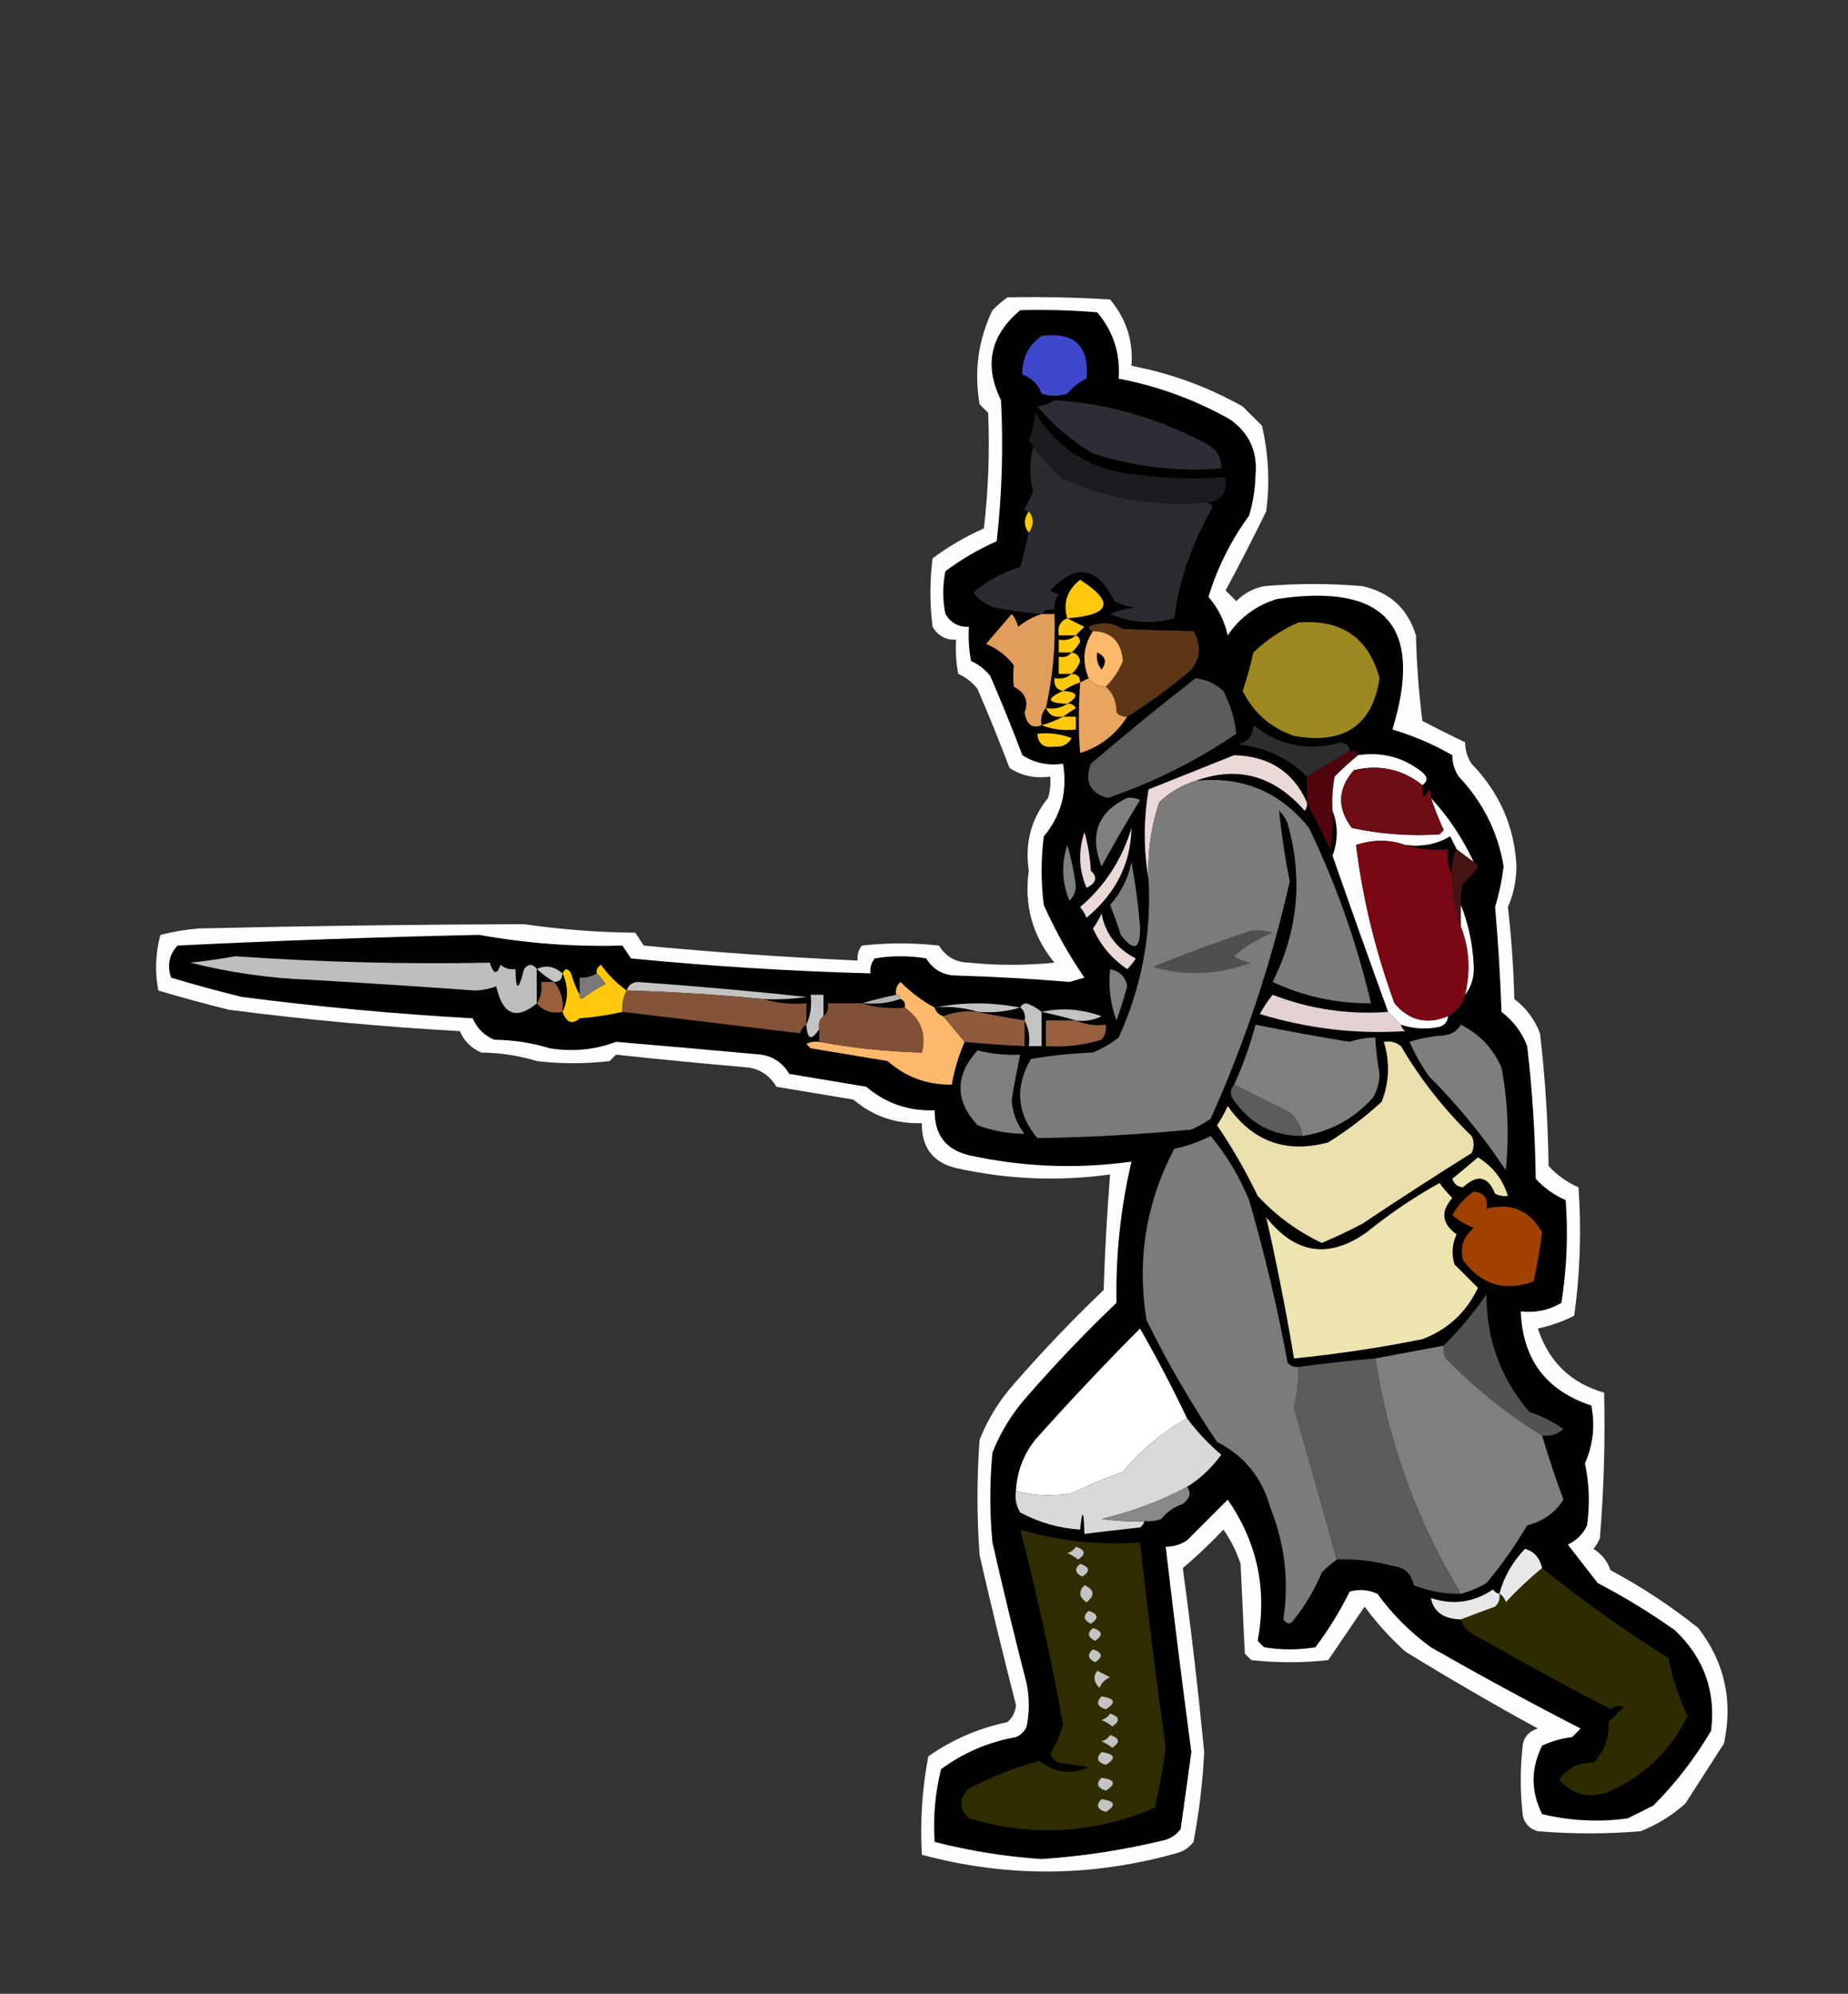 <?xml version="1.0" encoding="UTF-8"?>
<!DOCTYPE svg PUBLIC "-//W3C//DTD SVG 1.1//EN" "http://www.w3.org/Graphics/SVG/1.1/DTD/svg11.dtd">
<svg xmlns="http://www.w3.org/2000/svg" version="1.1" width="432px" height="466px" style="shape-rendering:geometricPrecision; text-rendering:geometricPrecision; image-rendering:optimizeQuality; fill-rule:evenodd; clip-rule:evenodd" xmlns:xlink="http://www.w3.org/1999/xlink">
<rect width="100%" height="100%" fill="#333333" stroke="none"/>
<g><path style="opacity:1" fill="#fefefe" d="M 235.5,69.5 C 243.507,69.334 251.507,69.5 259.5,70C 263.266,74.466 264.933,79.633 264.5,85.5C 273.652,87.238 282.318,90.405 290.5,95C 292,96.5 293.5,98 295,99.5C 296.544,106.084 296.877,112.751 296,119.5C 292.981,125.703 289.815,131.87 286.5,138C 287.333,138.833 288.167,139.667 289,140.5C 290.8,138.683 292.966,137.516 295.5,137C 303.167,136.333 310.833,136.333 318.5,137C 324.925,138.427 329.092,142.26 331,148.5C 331.169,155.191 331.669,161.858 332.5,168.5C 335.894,170.272 339.227,171.939 342.5,173.5C 342.491,175.308 342.991,176.975 344,178.5C 350.554,185.265 354.054,193.265 354.5,202.5C 354.446,205.939 353.78,209.106 352.5,212C 353.315,219.087 353.815,226.253 354,233.5C 356.77,235.601 358.77,238.268 360,241.5C 361.204,251.784 361.87,262.118 362,272.5C 363.981,274.657 366.314,276.324 369,277.5C 369.713,287.532 369.379,297.532 368,307.5C 365.328,308.867 362.495,309.867 359.5,310.5C 362.04,318.273 367.206,323.273 375,325.5C 375.259,336.84 374.926,348.173 374,359.5C 373.626,360.416 373.126,361.25 372.5,362C 374.412,363.2 375.745,364.867 376.5,367C 383.762,370.879 390.595,375.379 397,380.5C 403.158,388.473 405.158,397.473 403,407.5C 400,412.167 397,416.833 394,421.5C 390.919,424.293 387.419,426.46 383.5,428C 375.5,428.667 367.5,428.667 359.5,428C 357.667,427.5 356.5,426.333 356,424.5C 355.333,418.833 355.333,413.167 356,407.5C 356.5,405.667 357.667,404.5 359.5,404C 349.003,398.252 338.67,392.252 328.5,386C 324.941,382.778 321.774,379.278 319,375.5C 316.193,379.648 313.36,383.815 310.5,388C 304.5,388.667 298.5,388.667 292.5,388C 292,387.5 291.5,387 291,386.5C 290.667,379.5 290.333,372.5 290,365.5C 289.044,362.623 287.711,359.956 286,357.5C 282.932,360.738 279.765,363.738 276.5,366.5C 278.443,380.817 280.109,395.15 281.5,409.5C 281.153,416.555 280.32,423.555 279,430.5C 278.097,431.701 276.931,432.535 275.5,433C 255.516,438.712 235.516,438.879 215.5,433.5C 215.068,425.721 215.568,418.054 217,410.5C 222.591,406.578 228.758,403.911 235.5,402.5C 236.696,401.441 237.363,400.107 237.5,398.5C 234.509,386.87 231.676,375.203 229,363.5C 228.333,354.5 228.333,345.5 229,336.5C 230.901,331.698 233.568,327.364 237,323.5C 243.635,315.864 250.635,308.53 258,301.5C 258.284,292.475 258.784,283.475 259.5,274.5C 247.41,276.163 235.41,275.663 223.5,273C 218.086,271.7 215.42,268.2 215.5,262.5C 209.407,262.721 204.073,260.888 199.5,257C 193.5,256 187.5,255 181.5,254C 180.001,251.46 177.834,249.96 175,249.5C 164.604,248.599 154.27,247.599 144,246.5C 143.5,247 143,247.5 142.5,248C 136.833,248.667 131.167,248.667 125.5,248C 121.351,246.731 117.018,246.065 112.5,246C 110.167,245 108.5,243.333 107.5,241C 89.437,239.993 71.437,238.326 53.5,236C 47.941,234.633 42.441,233.133 37,231.5C 36.172,227.129 36.339,222.795 37.5,218.5C 40.443,217.756 43.443,217.256 46.5,217C 71.838,216.412 97.172,216.079 122.5,216C 131.091,217.244 139.758,217.911 148.5,218C 149.167,219 149.833,220 150.5,221C 167.138,222.582 183.805,223.748 200.5,224.5C 200.33,223.178 200.663,222.011 201.5,221C 207.5,220.333 213.5,220.333 219.5,221C 221.108,223.609 223.441,224.942 226.5,225C 233.167,225.667 239.833,225.667 246.5,225C 241.363,218.751 239.363,211.584 240.5,203.5C 239.529,197.067 241.029,191.4 245,186.5C 245.494,184.866 245.66,183.199 245.5,181.5C 241.993,182.006 238.826,181.34 236,179.5C 233.622,173.243 231.122,167.077 228.5,161C 227.303,159.48 225.803,158.313 224,157.5C 223.503,154.854 223.336,152.187 223.5,149.5C 221.097,149.607 219.264,148.607 218,146.5C 217.333,141.167 217.333,135.833 218,130.5C 221.788,127.692 225.788,125.359 230,123.5C 231.047,114.515 231.38,105.515 231,96.5C 230.333,95.833 229.667,95.167 229,94.5C 227.666,86.8 228.666,79.467 232,72.5C 233.145,71.364 234.312,70.364 235.5,69.5 Z"/></g>
<g><path style="opacity:1" fill="#000000" d="M 238.5,72.5 C 244.509,72.334 250.509,72.501 256.5,73C 260.266,77.466 261.933,82.633 261.5,88.5C 270.652,90.238 279.318,93.405 287.5,98C 291.998,101.154 293.998,105.487 293.5,111C 293.418,114.235 292.918,117.402 292,120.5C 287.758,126.317 284.591,132.651 282.5,139.5C 284.739,142.091 286.239,145.091 287,148.5C 289.812,144.338 293.645,141.505 298.5,140C 323.885,136.202 332.885,146.368 325.5,170.5C 330.482,171.997 335.148,173.997 339.5,176.5C 339.491,178.308 339.991,179.975 341,181.5C 346.666,187.498 350.166,194.498 351.5,202.5C 351.101,205.725 350.435,208.892 349.5,212C 350.221,220.149 350.721,228.316 351,236.5C 353.77,238.601 355.77,241.268 357,244.5C 358.204,254.784 358.87,265.118 359,275.5C 360.981,277.657 363.314,279.324 366,280.5C 366.598,288.531 366.265,296.531 365,304.5C 362.096,306.227 358.93,306.893 355.5,306.5C 355.926,317.702 361.426,325.035 372,328.5C 372.911,333.229 372.411,337.729 370.5,342C 371.525,346.805 371.692,351.638 371,356.5C 370.07,358.552 368.57,360.052 366.5,361C 368.872,364.03 371.205,367.03 373.5,370C 379.764,373.27 385.764,376.936 391.5,381C 398.303,387.408 401.136,395.242 400,404.5C 396.203,410.952 391.703,416.786 386.5,422C 384.5,423 382.5,424 380.5,425C 373.724,425.92 367.057,425.586 360.5,424C 357.833,418.667 357.833,413.333 360.5,408C 362.715,406.956 365.048,406.29 367.5,406C 368.167,405.333 368.833,404.667 369.5,404C 357.674,397.921 346.007,391.588 334.5,385C 329.645,381.478 325.478,377.311 322,372.5C 319.88,371.541 317.713,371.374 315.5,372C 313.23,376.598 310.563,380.931 307.5,385C 303.5,385.667 299.5,385.667 295.5,385C 295,384.5 294.5,384 294,383.5C 296.256,371.524 293.923,360.524 287,350.5C 283.833,353.667 280.667,356.833 277.5,360C 275.975,361.009 274.308,361.509 272.5,361.5C 274.372,377.525 276.372,393.525 278.5,409.5C 277.669,415.494 276.836,421.494 276,427.5C 275.097,428.701 273.931,429.535 272.5,430C 262.96,432.342 253.293,433.842 243.5,434.5C 235.037,433.94 226.703,432.607 218.5,430.5C 218.096,424.71 218.596,419.044 220,413.5C 225.219,409.647 231.052,407.147 237.5,406C 238.667,405.5 239.5,404.667 240,403.5C 240.667,400.167 240.667,396.833 240,393.5C 237.176,382.537 234.509,371.537 232,360.5C 231.333,353.5 231.333,346.5 232,339.5C 233.901,334.698 236.568,330.364 240,326.5C 246.635,318.864 253.635,311.53 261,304.5C 260.795,293.308 261.962,282.308 264.5,271.5C 251.721,273.268 239.054,272.768 226.5,270C 221.086,268.7 218.42,265.2 218.5,259.5C 212.407,259.721 207.073,257.888 202.5,254C 196.5,253 190.5,252 184.5,251C 183.001,248.46 180.834,246.96 178,246.5C 166.671,245.453 155.337,244.453 144,243.5C 139.045,245.375 133.878,245.875 128.5,245C 124.351,243.731 120.018,243.065 115.5,243C 113.167,242 111.5,240.333 110.5,238C 92.437,236.993 74.437,235.326 56.5,233C 50.941,231.633 45.441,230.133 40,228.5C 39.043,225.621 39.543,223.121 41.5,221C 64.979,219.84 88.479,219.006 112,218.5C 123.13,220.498 134.297,221.331 145.5,221C 146.167,222 146.833,223 147.5,224C 166.125,225.831 184.792,226.997 203.5,227.5C 203.33,226.178 203.663,225.011 204.5,224C 208.5,223.333 212.5,223.333 216.5,224C 218.108,226.609 220.441,227.942 223.5,228C 232.351,228.269 241.184,228.769 250,229.5C 251.167,229.167 252.333,228.833 253.5,228.5C 249.812,223.124 246.646,217.458 244,211.5C 243.333,206.167 243.333,200.833 244,195.5C 248.08,190.613 249.58,184.947 248.5,178.5C 244.993,179.006 241.826,178.34 239,176.5C 236.622,170.243 234.122,164.077 231.5,158C 230.303,156.48 228.803,155.313 227,154.5C 226.503,151.854 226.336,149.187 226.5,146.5C 224.097,146.607 222.264,145.607 221,143.5C 220.333,140.167 220.333,136.833 221,133.5C 224.788,130.692 228.788,128.359 233,126.5C 234.232,115.521 234.566,104.521 234,93.5C 229.973,85.393 231.473,78.393 238.5,72.5 Z"/></g>
<g><path style="opacity:1" fill="#3f47cc" d="M 243.5,78.5 C 251.168,77.522 254.668,80.856 254,88.5C 252.229,89.304 250.729,90.471 249.5,92C 247.5,92.667 245.5,92.667 243.5,92C 242.667,89.833 241.167,88.333 239,87.5C 238.909,83.682 240.409,80.682 243.5,78.5 Z"/></g>
<g><path style="opacity:1" fill="#2d2e35" d="M 246.5,93.5 C 259.238,94.363 271.238,97.863 282.5,104C 284.607,105.264 285.607,107.097 285.5,109.5C 275.372,110.294 265.372,109.127 255.5,106C 250.58,103.084 246.247,99.418 242.5,95C 244.058,94.79 245.391,94.29 246.5,93.5 Z"/></g>
<g><path style="opacity:1" fill="#1b1b20" d="M 281.5,117.5 C 270.216,118.482 259.216,116.649 248.5,112C 245.961,109.63 243.628,107.13 241.5,104.5C 241.389,103.883 241.056,103.383 240.5,103C 241.264,100.931 241.764,98.764 242,96.5C 247.656,105.474 255.823,110.307 266.5,111C 273.219,111.867 279.886,112.033 286.5,111.5C 286.942,115.384 285.275,117.384 281.5,117.5 Z"/></g>
<g><path style="opacity:1" fill="#2c2b32" d="M 241.5,104.5 C 243.628,107.13 245.961,109.63 248.5,112C 259.216,116.649 270.216,118.482 281.5,117.5C 282.376,117.369 283.043,117.702 283.5,118.5C 278.554,127.168 275.554,135.835 274.5,144.5C 269.386,145.955 264.386,145.622 259.5,143.5C 261.423,142.692 263.423,142.192 265.5,142C 263.744,141.798 262.078,141.298 260.5,140.5C 256.535,132.418 251.535,131.585 245.5,138C 246.167,138.333 246.833,138.667 247.5,139C 246.663,140.011 246.33,141.178 246.5,142.5C 245.209,142.263 244.209,142.596 243.5,143.5C 239.812,143.219 236.145,142.719 232.5,142C 230.445,141.313 228.779,140.146 227.5,138.5C 230.789,135.766 234.455,133.766 238.5,132.5C 239.26,129.813 239.927,127.147 240.5,124.5C 241.72,122.716 241.72,121.05 240.5,119.5C 240.062,119.565 239.728,119.399 239.5,119C 240.167,117.667 240.833,116.333 241.5,115C 240.644,111.226 240.644,107.726 241.5,104.5 Z"/></g>
<g><path style="opacity:1" fill="#fec90d" d="M 240.5,119.5 C 241.72,121.05 241.72,122.716 240.5,124.5C 239.28,122.95 239.28,121.284 240.5,119.5 Z"/></g>
<g><path style="opacity:1" fill="#fec90d" d="M 249.5,144.5 C 248.44,140.926 249.44,137.926 252.5,135.5C 260.662,140.764 259.662,143.764 249.5,144.5 Z"/></g>
<g><path style="opacity:1" fill="#fec90d" d="M 249.5,144.5 C 250.718,145.161 252.051,145.828 253.5,146.5C 252.757,147.182 252.091,147.849 251.5,148.5C 250.167,148.5 248.833,148.5 247.5,148.5C 247.157,146.517 247.824,145.183 249.5,144.5 Z"/></g>
<g><path style="opacity:1" fill="#5d3715" d="M 263.5,167.5 C 262.504,167.586 261.671,167.252 261,166.5C 260.998,163.949 260.164,161.949 258.5,160.5C 260.235,158.765 261.568,156.765 262.5,154.5C 262.115,149.973 259.782,147.64 255.5,147.5C 254.957,147.44 254.624,147.107 254.5,146.5C 257.239,145.233 259.906,145.399 262.5,147C 268.104,147.229 273.604,147.396 279,147.5C 280.837,150.73 280.671,153.73 278.5,156.5C 273.744,160.602 268.744,164.269 263.5,167.5 Z"/></g>
<g><path style="opacity:1" fill="#9d8821" d="M 303.5,145.5 C 313.568,144.681 319.902,149.014 322.5,158.5C 320.84,169.582 314.173,174.082 302.5,172C 297.025,170.109 293.025,166.609 290.5,161.5C 291.488,158.55 292.321,155.55 293,152.5C 296.154,149.488 299.654,147.155 303.5,145.5 Z"/></g>
<g><path style="opacity:1" fill="#e09d5c" d="M 243.5,143.5 C 244.5,143.5 245.5,143.5 246.5,143.5C 246.779,150.937 246.112,158.27 244.5,165.5C 243.566,166.568 243.232,167.901 243.5,169.5C 241.296,170.351 239.963,169.351 239.5,166.5C 240.527,163.946 239.694,161.946 237,160.5C 236.805,158.793 236.805,157.126 237,155.5C 235.288,153.247 233.121,151.58 230.5,150.5C 232.5,148.167 234.5,145.833 236.5,143.5C 237.251,144.376 237.751,145.376 238,146.5C 239.719,145.131 241.552,144.131 243.5,143.5 Z"/></g>
<g><path style="opacity:1" fill="#fdb96b" d="M 255.5,147.5 C 259.782,147.64 262.115,149.973 262.5,154.5C 261.568,156.765 260.235,158.765 258.5,160.5C 256.801,160.473 255.467,159.806 254.5,158.5C 252.898,154.58 253.232,150.913 255.5,147.5 Z"/></g>
<g><path style="opacity:1" fill="#fec90d" d="M 251.5,148.5 C 252.097,148.735 252.43,149.235 252.5,150C 251.944,151.011 251.278,151.844 250.5,152.5C 249.5,152.5 248.5,152.5 247.5,152.5C 247.5,151.5 247.5,150.5 247.5,149.5C 249.099,149.768 250.432,149.434 251.5,148.5 Z"/></g>
<g><path style="opacity:1" fill="#fec90d" d="M 250.5,152.5 C 251.586,152.62 252.253,153.287 252.5,154.5C 252.058,155.739 251.391,156.739 250.5,157.5C 249.5,157.5 248.5,157.5 247.5,157.5C 247.5,156.167 247.5,154.833 247.5,153.5C 248.791,153.737 249.791,153.404 250.5,152.5 Z"/></g>
<g><path style="opacity:1" fill="#000000" d="M 256.5,152.5 C 258.476,153.427 258.809,154.76 257.5,156.5C 256.571,155.311 256.238,153.978 256.5,152.5 Z"/></g>
<g><path style="opacity:1" fill="#fec90d" d="M 250.5,157.5 C 251.833,157.5 252.5,158.167 252.5,159.5C 251.005,159.989 249.671,160.655 248.5,161.5C 246.952,161.179 246.285,160.179 246.5,158.5C 248.099,158.768 249.432,158.434 250.5,157.5 Z"/></g>
<g><path style="opacity:1" fill="#e9a45f" d="M 254.5,158.5 C 255.467,159.806 256.801,160.473 258.5,160.5C 260.164,161.949 260.998,163.949 261,166.5C 261.671,167.252 262.504,167.586 263.5,167.5C 260.792,171.724 257.125,174.557 252.5,176C 252.092,171.433 252.092,165.933 252.5,159.5C 253.167,159.167 253.833,158.833 254.5,158.5 Z"/></g>
<g><path style="opacity:1" fill="#5b5c5b" d="M 279.5,158.5 C 281.991,158.829 284.157,159.829 286,161.5C 287.639,164.742 288.639,168.076 289,171.5C 279.697,177.818 269.697,182.818 259,186.5C 254.794,185.407 253.461,182.74 255,178.5C 263.065,171.591 271.232,164.924 279.5,158.5 Z"/></g>
<g><path style="opacity:1" fill="#ffc80d" d="M 248.5,161.5 C 252.005,161.694 252.338,162.694 249.5,164.5C 244.725,164.33 244.392,163.33 248.5,161.5 Z"/></g>
<g><path style="opacity:1" fill="#fec90d" d="M 249.5,164.5 C 250.376,164.369 251.043,164.702 251.5,165.5C 250.398,166.176 249.398,166.842 248.5,167.5C 246.517,167.843 245.183,167.176 244.5,165.5C 246.415,165.784 248.081,165.451 249.5,164.5 Z"/></g>
<g><path style="opacity:1" fill="#000000" d="M 244.5,165.5 C 245.183,167.176 246.517,167.843 248.5,167.5C 246.972,168.309 245.306,168.976 243.5,169.5C 243.232,167.901 243.566,166.568 244.5,165.5 Z"/></g>
<g><path style="opacity:1" fill="#fec90d" d="M 248.5,167.5 C 249.5,167.5 250.5,167.5 251.5,167.5C 251.5,168.5 251.5,169.5 251.5,170.5C 248.615,170.806 245.948,170.473 243.5,169.5C 245.306,168.976 246.972,168.309 248.5,167.5 Z"/></g>
<g><path style="opacity:1" fill="#2e2e2e" d="M 315.5,175.5 C 312.202,177.485 308.869,179.485 305.5,181.5C 301.106,177.138 295.772,174.638 289.5,174C 291.723,173.348 292.89,171.848 293,169.5C 299.103,174.331 305.937,175.664 313.5,173.5C 314.713,173.747 315.38,174.414 315.5,175.5 Z"/></g>
<g><path style="opacity:1" fill="#fec90d" d="M 242.5,171.5 C 245.247,171.187 247.914,171.52 250.5,172.5C 249.652,173.991 248.319,174.658 246.5,174.5C 244.018,174.89 242.685,173.89 242.5,171.5 Z"/></g>
<g><path style="opacity:1" fill="#51050c" d="M 315.5,175.5 C 316.492,175.328 317.158,175.662 317.5,176.5C 315.604,178.043 313.771,179.709 312,181.5C 311.503,184.146 311.336,186.813 311.5,189.5C 311.665,192.518 311.498,195.518 311,198.5C 309.1,194.7 307.267,191.033 305.5,187.5C 305.5,185.5 305.5,183.5 305.5,181.5C 308.869,179.485 312.202,177.485 315.5,175.5 Z"/></g>
<g><path style="opacity:1" fill="#ebd9d8" d="M 305.5,187.5 C 305.631,188.239 305.464,188.906 305,189.5C 297.808,181.254 289.308,178.921 279.5,182.5C 276.279,183.517 273.446,185.184 271,187.5C 269.049,193.341 268.216,199.341 268.5,205.5C 267.306,198.649 267.306,191.649 268.5,184.5C 275.125,181.859 281.792,179.192 288.5,176.5C 296.674,176.732 302.341,180.399 305.5,187.5 Z"/></g>
<g><path style="opacity:1" fill="#fefefe" d="M 317.5,176.5 C 323.121,175.674 328.121,177.007 332.5,180.5C 333.776,181.614 333.776,182.614 332.5,183.5C 327.845,179.789 322.511,178.622 316.5,180C 312.701,184.333 312.534,188.833 316,193.5C 322.73,194.955 329.564,195.455 336.5,195C 336.833,194.667 337.167,194.333 337.5,194C 336.358,191.55 335.358,189.05 334.5,186.5C 338.61,190.951 341.944,195.951 344.5,201.5C 343.167,200.5 341.833,199.5 340.5,198.5C 340.013,197.527 339.513,196.527 339,195.5C 335.851,197.362 332.351,198.029 328.5,197.5C 324.767,196.179 320.934,196.179 317,197.5C 318.571,210.12 321.571,222.453 326,234.5C 329.392,238.532 333.559,239.532 338.5,237.5C 338.423,238.75 337.756,239.583 336.5,240C 333.445,240.634 330.445,240.468 327.5,239.5C 326.5,238.5 325.5,237.5 324.5,236.5C 320.091,224.365 315.757,212.198 311.5,200C 312.82,196.399 312.82,192.899 311.5,189.5C 311.336,186.813 311.503,184.146 312,181.5C 313.771,179.709 315.604,178.043 317.5,176.5 Z"/></g>
<g><path style="opacity:1" fill="#6e0e14" d="M 332.5,183.5 C 332.413,186.598 332.913,186.932 334,184.5C 334.464,185.094 334.631,185.761 334.5,186.5C 335.358,189.05 336.358,191.55 337.5,194C 337.167,194.333 336.833,194.667 336.5,195C 329.564,195.455 322.73,194.955 316,193.5C 312.534,188.833 312.701,184.333 316.5,180C 322.511,178.622 327.845,179.789 332.5,183.5 Z"/></g>
<g><path style="opacity:1" fill="#7b7b7b" d="M 279.5,182.5 C 290.348,181.341 299.181,185.008 306,193.5C 312.326,206.646 317.16,220.312 320.5,234.5C 312.411,234.56 304.745,232.893 297.5,229.5C 303.459,217.564 304.626,205.231 301,192.5C 300.581,191.328 299.915,190.328 299,189.5C 299.56,194.98 300.393,200.48 301.5,206C 297.193,225.116 291.026,243.616 283,261.5C 281.581,262.46 280.081,263.293 278.5,264C 266.499,265.158 254.499,265.825 242.5,266C 237.681,260.221 237.181,254.055 241,247.5C 245.749,246.695 250.582,246.195 255.5,246C 257.664,245.086 259.664,243.919 261.5,242.5C 266.858,230.737 269.191,218.403 268.5,205.5C 268.216,199.341 269.049,193.341 271,187.5C 273.446,185.184 276.279,183.517 279.5,182.5 Z"/></g>
<g><path style="opacity:1" fill="#7e7f7e" d="M 263.5,186.5 C 264.552,186.351 265.552,186.517 266.5,187C 263.374,192.085 260.374,197.251 257.5,202.5C 254.613,195.062 256.613,189.729 263.5,186.5 Z"/></g>
<g><path style="opacity:1" fill="#ebd9d8" d="M 264.5,193.5 C 264.37,201.764 260.87,208.764 254,214.5C 253.626,213.584 253.126,212.75 252.5,212C 258.325,207.01 262.325,200.844 264.5,193.5 Z"/></g>
<g><path style="opacity:1" fill="#ebd9d8" d="M 253.5,194.5 C 254.319,197.305 254.819,200.305 255,203.5C 256.634,204.99 256.301,206.324 254,207.5C 252.178,203.269 252.011,198.935 253.5,194.5 Z"/></g>
<g><path style="opacity:1" fill="#000000" d="M 340.5,198.5 C 339.539,200.265 339.205,202.265 339.5,204.5C 338.539,202.735 338.205,200.735 338.5,198.5C 334.958,198.813 331.625,198.479 328.5,197.5C 332.351,198.029 335.851,197.362 339,195.5C 339.513,196.527 340.013,197.527 340.5,198.5 Z"/></g>
<g><path style="opacity:1" fill="#7e7f7e" d="M 249.5,197.5 C 250.388,200.483 251.054,203.65 251.5,207C 251.491,208.404 250.991,209.57 250,210.5C 248.236,206.205 248.069,201.871 249.5,197.5 Z"/></g>
<g><path style="opacity:1" fill="#7b0915" d="M 328.5,197.5 C 331.625,198.479 334.958,198.813 338.5,198.5C 338.205,200.735 338.539,202.735 339.5,204.5C 339.344,208.764 340.011,212.764 341.5,216.5C 343.51,221.623 343.843,226.956 342.5,232.5C 341.876,234.754 340.543,236.421 338.5,237.5C 333.559,239.532 329.392,238.532 326,234.5C 321.571,222.453 318.571,210.12 317,197.5C 320.934,196.179 324.767,196.179 328.5,197.5 Z"/></g>
<g><path style="opacity:1" fill="#471414" d="M 340.5,198.5 C 341.833,199.5 343.167,200.5 344.5,201.5C 345.043,201.56 345.376,201.893 345.5,202.5C 344.52,203.981 343.353,205.315 342,206.5C 341.506,208.134 341.34,209.801 341.5,211.5C 341.5,213.167 341.5,214.833 341.5,216.5C 340.011,212.764 339.344,208.764 339.5,204.5C 339.205,202.265 339.539,200.265 340.5,198.5 Z"/></g>
<g><path style="opacity:1" fill="#7f7e7e" d="M 264.5,201.5 C 265.399,206.322 266.066,211.322 266.5,216.5C 266.637,221.905 265.137,222.571 262,218.5C 261.265,216.129 260.432,213.795 259.5,211.5C 262.081,208.596 263.748,205.263 264.5,201.5 Z"/></g>
<g><path style="opacity:1" fill="#fefffe" d="M 341.5,211.5 C 343.245,215.881 344.245,220.548 344.5,225.5C 344.684,228.205 344.017,230.538 342.5,232.5C 343.843,226.956 343.51,221.623 341.5,216.5C 341.5,214.833 341.5,213.167 341.5,211.5 Z"/></g>
<g><path style="opacity:1" fill="#ebd9d8" d="M 257.5,213.5 C 258.388,218.237 261.054,221.737 265.5,224C 264.953,224.925 264.287,225.758 263.5,226.5C 259.923,224.091 257.257,220.924 255.5,217C 256.305,215.887 256.972,214.721 257.5,213.5 Z"/></g>
<g><path style="opacity:1" fill="#4f4f4f" d="M 292.5,217.5 C 294.199,217.34 295.866,217.506 297.5,218C 294.13,219.346 291.13,221.179 288.5,223.5C 289.729,224.281 291.062,224.781 292.5,225C 284.944,227.87 277.277,228.204 269.5,226C 277.161,222.839 284.827,220.006 292.5,217.5 Z"/></g>
<g><path style="opacity:1" fill="#bebebe" d="M 125.5,226.5 C 125.5,229.167 125.5,231.833 125.5,234.5C 120.645,238.512 117.478,237.178 116,230.5C 114.431,231.122 112.764,231.456 111,231.5C 98.174,230.574 85.341,229.741 72.5,229C 63.019,228.648 53.685,227.315 44.5,225C 48.019,224.623 51.519,224.123 55,223.5C 74.842,224.878 94.675,225.378 114.5,225C 115.362,227.734 116.195,227.901 117,225.5C 118.011,226.337 119.178,226.67 120.5,226.5C 120.557,231.682 121.224,231.682 122.5,226.5C 123.527,225.209 124.527,225.209 125.5,226.5 Z"/></g>
<g><path style="opacity:1" fill="#c2c3c2" d="M 125.5,226.5 C 127.523,225.479 129.523,225.812 131.5,227.5C 131.5,228.833 130.833,229.5 129.5,229.5C 128.074,228.659 126.74,227.659 125.5,226.5 Z"/></g>
<g><path style="opacity:1" fill="#fec90d" d="M 146.5,231.5 C 145.699,233.042 145.366,234.708 145.5,236.5C 142.253,237.252 138.919,237.752 135.5,238C 133.771,239.545 132.438,239.045 131.5,236.5C 132.833,233.5 132.833,230.5 131.5,227.5C 132.077,226.227 132.743,226.227 133.5,227.5C 134.028,229.336 134.694,231.003 135.5,232.5C 135.435,232.938 135.601,233.272 136,233.5C 137.718,232.15 139.552,230.983 141.5,230C 140.934,229.005 140.267,228.172 139.5,227.5C 139.369,226.624 139.702,225.957 140.5,225.5C 142.215,227.882 144.215,229.882 146.5,231.5 Z"/></g>
<g><path style="opacity:1" fill="#000000" d="M 125.5,226.5 C 126.74,227.659 128.074,228.659 129.5,229.5C 128.5,229.5 127.5,229.5 126.5,229.5C 126.784,231.415 126.451,233.081 125.5,234.5C 125.5,231.833 125.5,229.167 125.5,226.5 Z"/></g>
<g><path style="opacity:1" fill="#7e7f7e" d="M 259.5,226.5 C 261.75,226.951 263.084,228.285 263.5,230.5C 262.768,233.197 261.934,235.864 261,238.5C 259.576,234.703 259.076,230.703 259.5,226.5 Z"/></g>
<g><path style="opacity:1" fill="#000000" d="M 131.5,227.5 C 132.833,230.5 132.833,233.5 131.5,236.5C 131.815,233.789 131.148,231.456 129.5,229.5C 130.833,229.5 131.5,228.833 131.5,227.5 Z"/></g>
<g><path style="opacity:1" fill="#797979" d="M 139.5,227.5 C 140.267,228.172 140.934,229.005 141.5,230C 139.552,230.983 137.718,232.15 136,233.5C 135.601,233.272 135.435,232.938 135.5,232.5C 135.5,231.167 135.5,229.833 135.5,228.5C 136.959,228.567 138.292,228.234 139.5,227.5 Z"/></g>
<g><path style="opacity:1" fill="#985f3f" d="M 129.5,229.5 C 131.148,231.456 131.815,233.789 131.5,236.5C 128.918,236.975 126.918,236.308 125.5,234.5C 126.451,233.081 126.784,231.415 126.5,229.5C 127.5,229.5 128.5,229.5 129.5,229.5 Z"/></g>
<g><path style="opacity:1" fill="#c2c3c2" d="M 178.5,233.5 C 168.007,232.49 157.341,231.823 146.5,231.5C 146.791,230.351 147.624,229.684 149,229.5C 162.192,230.439 175.358,231.606 188.5,233C 185.183,233.498 181.85,233.665 178.5,233.5 Z"/></g>
<g><path style="opacity:1" fill="#fdb96b" d="M 218.5,235.5 C 218.833,236.5 219.5,237.167 220.5,237.5C 222.196,239.525 223.863,241.525 225.5,243.5C 224.115,246.659 223.115,249.992 222.5,253.5C 216.752,253.59 211.752,251.756 207.5,248C 201.5,247 195.5,246 189.5,245C 189.167,244.667 188.833,244.333 188.5,244C 189.448,243.517 190.448,243.351 191.5,243.5C 199.328,244.943 207.328,245.777 215.5,246C 216.591,241.666 215.257,238.166 211.5,235.5C 211.672,234.508 211.338,233.842 210.5,233.5C 210.5,232.833 210.167,232.5 209.5,232.5C 209.281,231.325 209.614,230.325 210.5,229.5C 212.921,231.934 215.588,233.934 218.5,235.5 Z"/></g>
<g><path style="opacity:1" fill="#845338" d="M 146.5,231.5 C 157.341,231.823 168.007,232.49 178.5,233.5C 181.625,234.479 184.958,234.813 188.5,234.5C 188.5,236.167 188.5,237.833 188.5,239.5C 187.778,239.918 187.278,240.584 187,241.5C 173.071,239.807 159.238,238.141 145.5,236.5C 145.366,234.708 145.699,233.042 146.5,231.5 Z"/></g>
<g><path style="opacity:1" fill="#c2c3c2" d="M 192.5,237.5 C 191.596,238.209 191.263,239.209 191.5,240.5C 189.694,243.338 188.694,243.005 188.5,239.5C 189.468,237.393 189.802,235.059 189.5,232.5C 190.5,232.5 191.5,232.5 192.5,232.5C 192.5,234.167 192.5,235.833 192.5,237.5 Z"/></g>
<g><path style="opacity:1" fill="#b1b1b1" d="M 209.5,232.5 C 210.167,232.5 210.5,232.833 210.5,233.5C 207.713,234.477 204.713,234.81 201.5,234.5C 204.053,233.745 206.72,233.078 209.5,232.5 Z"/></g>
<g><path style="opacity:1" fill="#e4d2d2" d="M 324.5,236.5 C 325.5,237.5 326.5,238.5 327.5,239.5C 327.611,240.117 327.944,240.617 328.5,241C 317.056,241.75 305.723,240.416 294.5,237C 295.376,235.414 296.376,233.914 297.5,232.5C 306.193,235.86 315.193,237.193 324.5,236.5 Z"/></g>
<g><path style="opacity:1" fill="#000000" d="M 210.5,233.5 C 211.338,233.842 211.672,234.508 211.5,235.5C 207.958,235.813 204.625,235.479 201.5,234.5C 204.713,234.81 207.713,234.477 210.5,233.5 Z"/></g>
<g><path style="opacity:1" fill="#805036" d="M 201.5,234.5 C 204.625,235.479 207.958,235.813 211.5,235.5C 215.257,238.166 216.591,241.666 215.5,246C 207.328,245.777 199.328,244.943 191.5,243.5C 191.5,242.5 191.5,241.5 191.5,240.5C 191.263,239.209 191.596,238.209 192.5,237.5C 193.404,236.791 193.737,235.791 193.5,234.5C 196.167,234.5 198.833,234.5 201.5,234.5 Z"/></g>
<g><path style="opacity:1" fill="#c2c3c2" d="M 218.5,235.5 C 225.068,234.191 231.734,234.191 238.5,235.5C 235.375,236.479 232.042,236.813 228.5,236.5C 225.375,235.521 222.042,235.187 218.5,235.5 Z"/></g>
<g><path style="opacity:1" fill="#c2c3c2" d="M 238.5,235.5 C 238.735,234.903 239.235,234.57 240,234.5C 241.303,234.978 242.469,235.645 243.5,236.5C 243.5,239.167 243.5,241.833 243.5,244.5C 242.5,244.5 241.5,244.5 240.5,244.5C 240.795,242.265 240.461,240.265 239.5,238.5C 239.737,237.209 239.404,236.209 238.5,235.5 Z"/></g>
<g><path style="opacity:1" fill="#000000" d="M 218.5,235.5 C 222.042,235.187 225.375,235.521 228.5,236.5C 225.615,236.194 222.948,236.527 220.5,237.5C 219.5,237.167 218.833,236.5 218.5,235.5 Z"/></g>
<g><path style="opacity:1" fill="#000000" d="M 238.5,235.5 C 239.404,236.209 239.737,237.209 239.5,238.5C 235.727,237.897 232.061,237.23 228.5,236.5C 232.042,236.813 235.375,236.479 238.5,235.5 Z"/></g>
<g><path style="opacity:1" fill="#c2c3c2" d="M 243.5,236.5 C 248.081,235.475 252.747,235.808 257.5,237.5C 255.604,238.466 253.604,238.799 251.5,238.5C 248.947,237.745 246.28,237.078 243.5,236.5 Z"/></g>
<g><path style="opacity:1" fill="#905a3c" d="M 228.5,236.5 C 232.061,237.23 235.727,237.897 239.5,238.5C 239.5,240.5 239.5,242.5 239.5,244.5C 234.587,244.29 229.921,243.957 225.5,243.5C 223.863,241.525 222.196,239.525 220.5,237.5C 222.948,236.527 225.615,236.194 228.5,236.5 Z"/></g>
<g><path style="opacity:1" fill="#985f3f" d="M 251.5,238.5 C 253.607,239.468 255.941,239.802 258.5,239.5C 258.67,240.822 258.337,241.989 257.5,243C 253.27,244.29 248.936,244.79 244.5,244.5C 244.5,242.5 244.5,240.5 244.5,238.5C 246.833,238.5 249.167,238.5 251.5,238.5 Z"/></g>
<g><path style="opacity:1" fill="#7e7f7e" d="M 304.5,265.5 C 304.16,263.321 303.16,261.488 301.5,260C 297.071,257.786 292.738,255.619 288.5,253.5C 290.563,248.978 292.23,244.312 293.5,239.5C 300.8,240.96 308.133,242.293 315.5,243.5C 317.453,242.844 319.453,242.511 321.5,242.5C 321.636,245.35 321.969,248.183 322.5,251C 322.458,252.967 321.958,254.801 321,256.5C 316.503,261.496 311.003,264.496 304.5,265.5 Z"/></g>
<g><path style="opacity:1" fill="#7e7e7e" d="M 341.5,239.5 C 345.817,241.653 348.984,244.986 351,249.5C 352.488,257.445 352.822,265.445 352,273.5C 346.756,265.586 340.756,258.252 334,251.5C 332.247,248.995 330.747,246.329 329.5,243.5C 332.107,242.682 334.774,242.182 337.5,242C 339.32,241.8 340.653,240.966 341.5,239.5 Z"/></g>
<g><path style="opacity:1" fill="#eadfad" d="M 323.5,243.5 C 324.978,243.238 326.311,243.571 327.5,244.5C 332.035,252.226 337.535,259.226 344,265.5C 344.667,266.833 344.667,268.167 344,269.5C 335.415,274.875 326.915,280.375 318.5,286C 315.378,287.645 312.212,289.145 309,290.5C 303.324,287.822 298.324,284.155 294,279.5C 291.233,273.742 288.066,268.242 284.5,263C 285.46,261.581 286.293,260.081 287,258.5C 292.816,266.822 300.649,269.655 310.5,267C 314.951,264.217 319.117,261.05 323,257.5C 324.772,252.916 324.939,248.249 323.5,243.5 Z"/></g>
<g><path style="opacity:1" fill="#7e7f7e" d="M 228.5,245.5 C 231.764,246.324 235.098,246.658 238.5,246.5C 237.758,249.973 237.091,253.473 236.5,257C 236.657,259.981 237.657,262.648 239.5,265C 235.775,264.989 232.108,264.323 228.5,263C 223.209,257.213 223.209,251.38 228.5,245.5 Z"/></g>
<g><path style="opacity:1" fill="#5b5c5b" d="M 288.5,253.5 C 292.738,255.619 297.071,257.786 301.5,260C 303.16,261.488 304.16,263.321 304.5,265.5C 297.41,265.536 291.91,262.536 288,256.5C 287.53,255.423 287.697,254.423 288.5,253.5 Z"/></g>
<g><path style="opacity:1" fill="#7b7b7b" d="M 303.5,319.5 C 303.589,322.709 303.256,325.875 302.5,329C 305.916,340.833 309.249,352.666 312.5,364.5C 311.312,365.364 310.145,366.364 309,367.5C 307.337,371.496 305.171,375.163 302.5,378.5C 301.726,379.711 300.893,379.711 300,378.5C 301.362,369.583 300.362,360.917 297,352.5C 295.067,345.435 290.901,340.268 284.5,337C 278.369,327.909 272.869,318.409 268,308.5C 265.741,294.394 267.908,281.061 274.5,268.5C 277.495,267.867 280.328,266.867 283,265.5C 286.755,270.003 289.755,275.003 292,280.5C 295.627,292.955 298.627,305.622 301,318.5C 301.671,319.252 302.504,319.586 303.5,319.5 Z"/></g>
<g><path style="opacity:1" fill="#eee4af" d="M 345.5,270.5 C 348.956,272.623 351.289,275.623 352.5,279.5C 351.448,279.649 350.448,279.483 349.5,279C 347.845,274.872 345.345,274.372 342,277.5C 340.72,277.387 339.887,276.72 339.5,275.5C 341.571,273.815 343.571,272.148 345.5,270.5 Z"/></g>
<g><path style="opacity:1" fill="#eee4b0" d="M 336.5,276.5 C 337.364,277.688 338.364,278.855 339.5,280C 336.714,283.16 337.048,285.993 340.5,288.5C 339.456,290.768 339.289,293.101 340,295.5C 341.833,297.333 343.667,299.167 345.5,301C 342.748,306.753 338.415,310.753 332.5,313C 322.569,314.991 312.569,316.491 302.5,317.5C 300.637,306.352 298.47,295.352 296,284.5C 302.822,293.12 310.656,294.287 319.5,288C 324.887,283.648 330.553,279.815 336.5,276.5 Z"/></g>
<g><path style="opacity:1" fill="#a14100" d="M 344.5,278.5 C 346.912,278.694 347.912,280.027 347.5,282.5C 353.228,281.03 357.561,282.864 360.5,288C 360.015,291.865 359.348,295.698 358.5,299.5C 351.727,301.954 346.227,300.288 342,294.5C 341.245,291.503 342.078,289.003 344.5,287C 342.668,286.252 341.001,285.252 339.5,284C 340.762,281.724 342.429,279.891 344.5,278.5 Z"/></g>
<g><path style="opacity:1" fill="#525252" d="M 360.5,335.5 C 352.298,330.474 344.798,324.474 338,317.5C 337.517,316.552 337.351,315.552 337.5,314.5C 341.187,310.811 344.52,306.811 347.5,302.5C 347.436,312.954 350.77,322.121 357.5,330C 360.377,330.956 363.044,332.289 365.5,334C 364.095,335.269 362.429,335.769 360.5,335.5 Z"/></g>
<g><path style="opacity:1" fill="#fefffe" d="M 277.5,331.5 C 271.792,334.705 266.792,338.872 262.5,344C 258.419,345.471 254.419,347.138 250.5,349C 246.08,349.768 241.747,349.602 237.5,348.5C 237.717,344.015 239.217,340.015 242,336.5C 249.944,327.601 258.111,318.934 266.5,310.5C 270.434,317.369 274.101,324.369 277.5,331.5 Z"/></g>
<g><path style="opacity:1" fill="#7e7f7e" d="M 337.5,314.5 C 337.351,315.552 337.517,316.552 338,317.5C 344.798,324.474 352.298,330.474 360.5,335.5C 361.96,340.546 363.626,345.546 365.5,350.5C 363.498,353.592 360.665,355.592 357,356.5C 354.202,361.263 351.036,365.763 347.5,370C 345.593,371.122 343.593,371.955 341.5,372.5C 331.192,355.539 324.525,337.206 321.5,317.5C 326.828,316.501 332.161,315.501 337.5,314.5 Z"/></g>
<g><path style="opacity:1" fill="#5b5c5b" d="M 321.5,317.5 C 324.525,337.206 331.192,355.539 341.5,372.5C 337.694,372.588 334.027,371.921 330.5,370.5C 329.931,367.763 328.264,366.263 325.5,366C 321.249,364.805 316.915,364.305 312.5,364.5C 309.249,352.666 305.916,340.833 302.5,329C 303.256,325.875 303.589,322.709 303.5,319.5C 309.479,318.669 315.479,318.003 321.5,317.5 Z"/></g>
<g><path style="opacity:1" fill="#d9d9d9" d="M 277.5,331.5 C 279.821,334.629 282.488,337.462 285.5,340C 283.265,343.072 280.598,345.572 277.5,347.5C 271.2,350.879 264.533,353.379 257.5,355C 260.817,355.498 264.15,355.665 267.5,355.5C 267.389,356.117 267.056,356.617 266.5,357C 262.152,357.465 257.819,357.965 253.5,358.5C 253.336,352.833 253.003,352.5 252.5,357.5C 247.558,357.187 242.891,355.853 238.5,353.5C 237.548,351.955 237.215,350.288 237.5,348.5C 241.747,349.602 246.08,349.768 250.5,349C 254.419,347.138 258.419,345.471 262.5,344C 266.792,338.872 271.792,334.705 277.5,331.5 Z"/></g>
<g><path style="opacity:1" fill="#888888" d="M 277.5,347.5 C 278.522,348.892 278.189,350.225 276.5,351.5C 274.483,352.174 272.817,353.341 271.5,355C 270.207,355.49 268.873,355.657 267.5,355.5C 264.15,355.665 260.817,355.498 257.5,355C 264.533,353.379 271.2,350.879 277.5,347.5 Z"/></g>
<g><path style="opacity:1" fill="#2e2c00" d="M 238.5,357.5 C 247.608,360.175 256.941,361.175 266.5,360.5C 268.28,376.515 270.28,392.515 272.5,408.5C 271.86,413.2 271.027,417.866 270,422.5C 255.774,428.568 241.274,429.402 226.5,425C 224.099,422.827 224.099,420.494 226.5,418C 231.791,415.238 237.291,413.071 243,411.5C 246.592,414.401 250.425,414.901 254.5,413C 252.167,412.667 249.833,412.333 247.5,412C 246.572,411.612 245.905,410.945 245.5,410C 246.85,407.79 247.85,405.456 248.5,403C 245.732,387.755 242.398,372.588 238.5,357.5 Z"/></g>
<g><path style="opacity:1" fill="#c2c3c2" d="M 251.5,361.5 C 253.76,362.238 253.927,363.238 252,364.5C 251.25,363.874 250.416,363.374 249.5,363C 250.416,362.722 251.082,362.222 251.5,361.5 Z"/></g>
<g><path style="opacity:1" fill="#e7e8e7" d="M 360.5,366.5 C 357.536,368.962 354.703,371.629 352,374.5C 351.722,373.584 351.222,372.918 350.5,372.5C 351.572,368.529 353.572,365.029 356.5,362C 358.583,362.559 359.916,364.059 360.5,366.5 Z"/></g>
<g><path style="opacity:1" fill="#c2c3c2" d="M 252.5,365.5 C 254.76,366.238 254.927,367.238 253,368.5C 251.272,367.648 251.105,366.648 252.5,365.5 Z"/></g>
<g><path style="opacity:1" fill="#2d2b00" d="M 360.5,366.5 C 369.88,374.032 379.713,381.032 390,387.5C 390.938,392.136 392.438,396.636 394.5,401C 390.481,409.35 384.148,415.35 375.5,419C 371.057,420.336 367.391,419.336 364.5,416C 366.368,413.211 369.034,411.878 372.5,412C 375.027,409.426 376.194,406.26 376,402.5C 377.167,401.333 378.333,400.167 379.5,399C 378.451,398.508 377.451,398.674 376.5,399.5C 365.707,393.867 355.04,388.034 344.5,382C 342.937,381.241 341.937,380.074 341.5,378.5C 344.051,377.516 346.718,376.516 349.5,375.5C 350.386,374.675 350.719,373.675 350.5,372.5C 351.222,372.918 351.722,373.584 352,374.5C 354.703,371.629 357.536,368.962 360.5,366.5 Z"/></g>
<g><path style="opacity:1" fill="#c2c3c2" d="M 253.5,370.5 C 255.852,371.543 256.019,372.876 254,374.5C 252.232,373.318 252.065,371.985 253.5,370.5 Z"/></g>
<g><path style="opacity:1" fill="#e7e8e7" d="M 350.5,372.5 C 350.719,373.675 350.386,374.675 349.5,375.5C 346.718,376.516 344.051,377.516 341.5,378.5C 337.45,378.376 335.117,376.709 334.5,373.5C 339.677,375.203 344.51,374.536 349,371.5C 349.383,372.056 349.883,372.389 350.5,372.5 Z"/></g>
<g><path style="opacity:1" fill="#c2c3c2" d="M 254.5,376.5 C 256.76,377.238 256.927,378.238 255,379.5C 253.272,378.648 253.105,377.648 254.5,376.5 Z"/></g>
<g><path style="opacity:1" fill="#c2c3c2" d="M 255.5,380.5 C 257.76,381.238 257.927,382.238 256,383.5C 254.272,382.648 254.105,381.648 255.5,380.5 Z"/></g>
<g><path style="opacity:1" fill="#c2c3c2" d="M 255.5,385.5 C 257.76,386.238 257.927,387.238 256,388.5C 254.272,387.648 254.105,386.648 255.5,385.5 Z"/></g>
<g><path style="opacity:1" fill="#c2c3c2" d="M 256.5,390.5 C 257.473,390.987 258.473,391.487 259.5,392C 258.333,392.5 257.5,393.333 257,394.5C 255.666,393.122 255.499,391.789 256.5,390.5 Z"/></g>
<g><path style="opacity:1" fill="#c2c3c2" d="M 257.5,396.5 C 260.674,396.952 261.007,397.952 258.5,399.5C 256.481,398.867 256.147,397.867 257.5,396.5 Z"/></g>
<g><path style="opacity:1" fill="#c2c3c2" d="M 259.5,400.5 C 261.76,401.238 261.927,402.238 260,403.5C 259.25,402.874 258.416,402.374 257.5,402C 258.416,401.722 259.082,401.222 259.5,400.5 Z"/></g>
<g><path style="opacity:1" fill="#c2c3c2" d="M 259.5,405.5 C 261.76,406.238 261.927,407.238 260,408.5C 259.25,407.874 258.416,407.374 257.5,407C 258.416,406.722 259.082,406.222 259.5,405.5 Z"/></g>
<g><path style="opacity:1" fill="#c3c2c3" d="M 257.5,409.5 C 260.674,409.952 261.007,410.952 258.5,412.5C 256.481,411.867 256.147,410.867 257.5,409.5 Z"/></g>
<g><path style="opacity:1" fill="#c2c3c2" d="M 257.5,415.5 C 260.674,415.952 261.007,416.952 258.5,418.5C 256.481,417.867 256.147,416.867 257.5,415.5 Z"/></g>
<g><path style="opacity:1" fill="#c2c3c2" d="M 257.5,420.5 C 260.674,420.952 261.007,421.952 258.5,423.5C 256.481,422.867 256.147,421.867 257.5,420.5 Z"/></g>
</svg>
